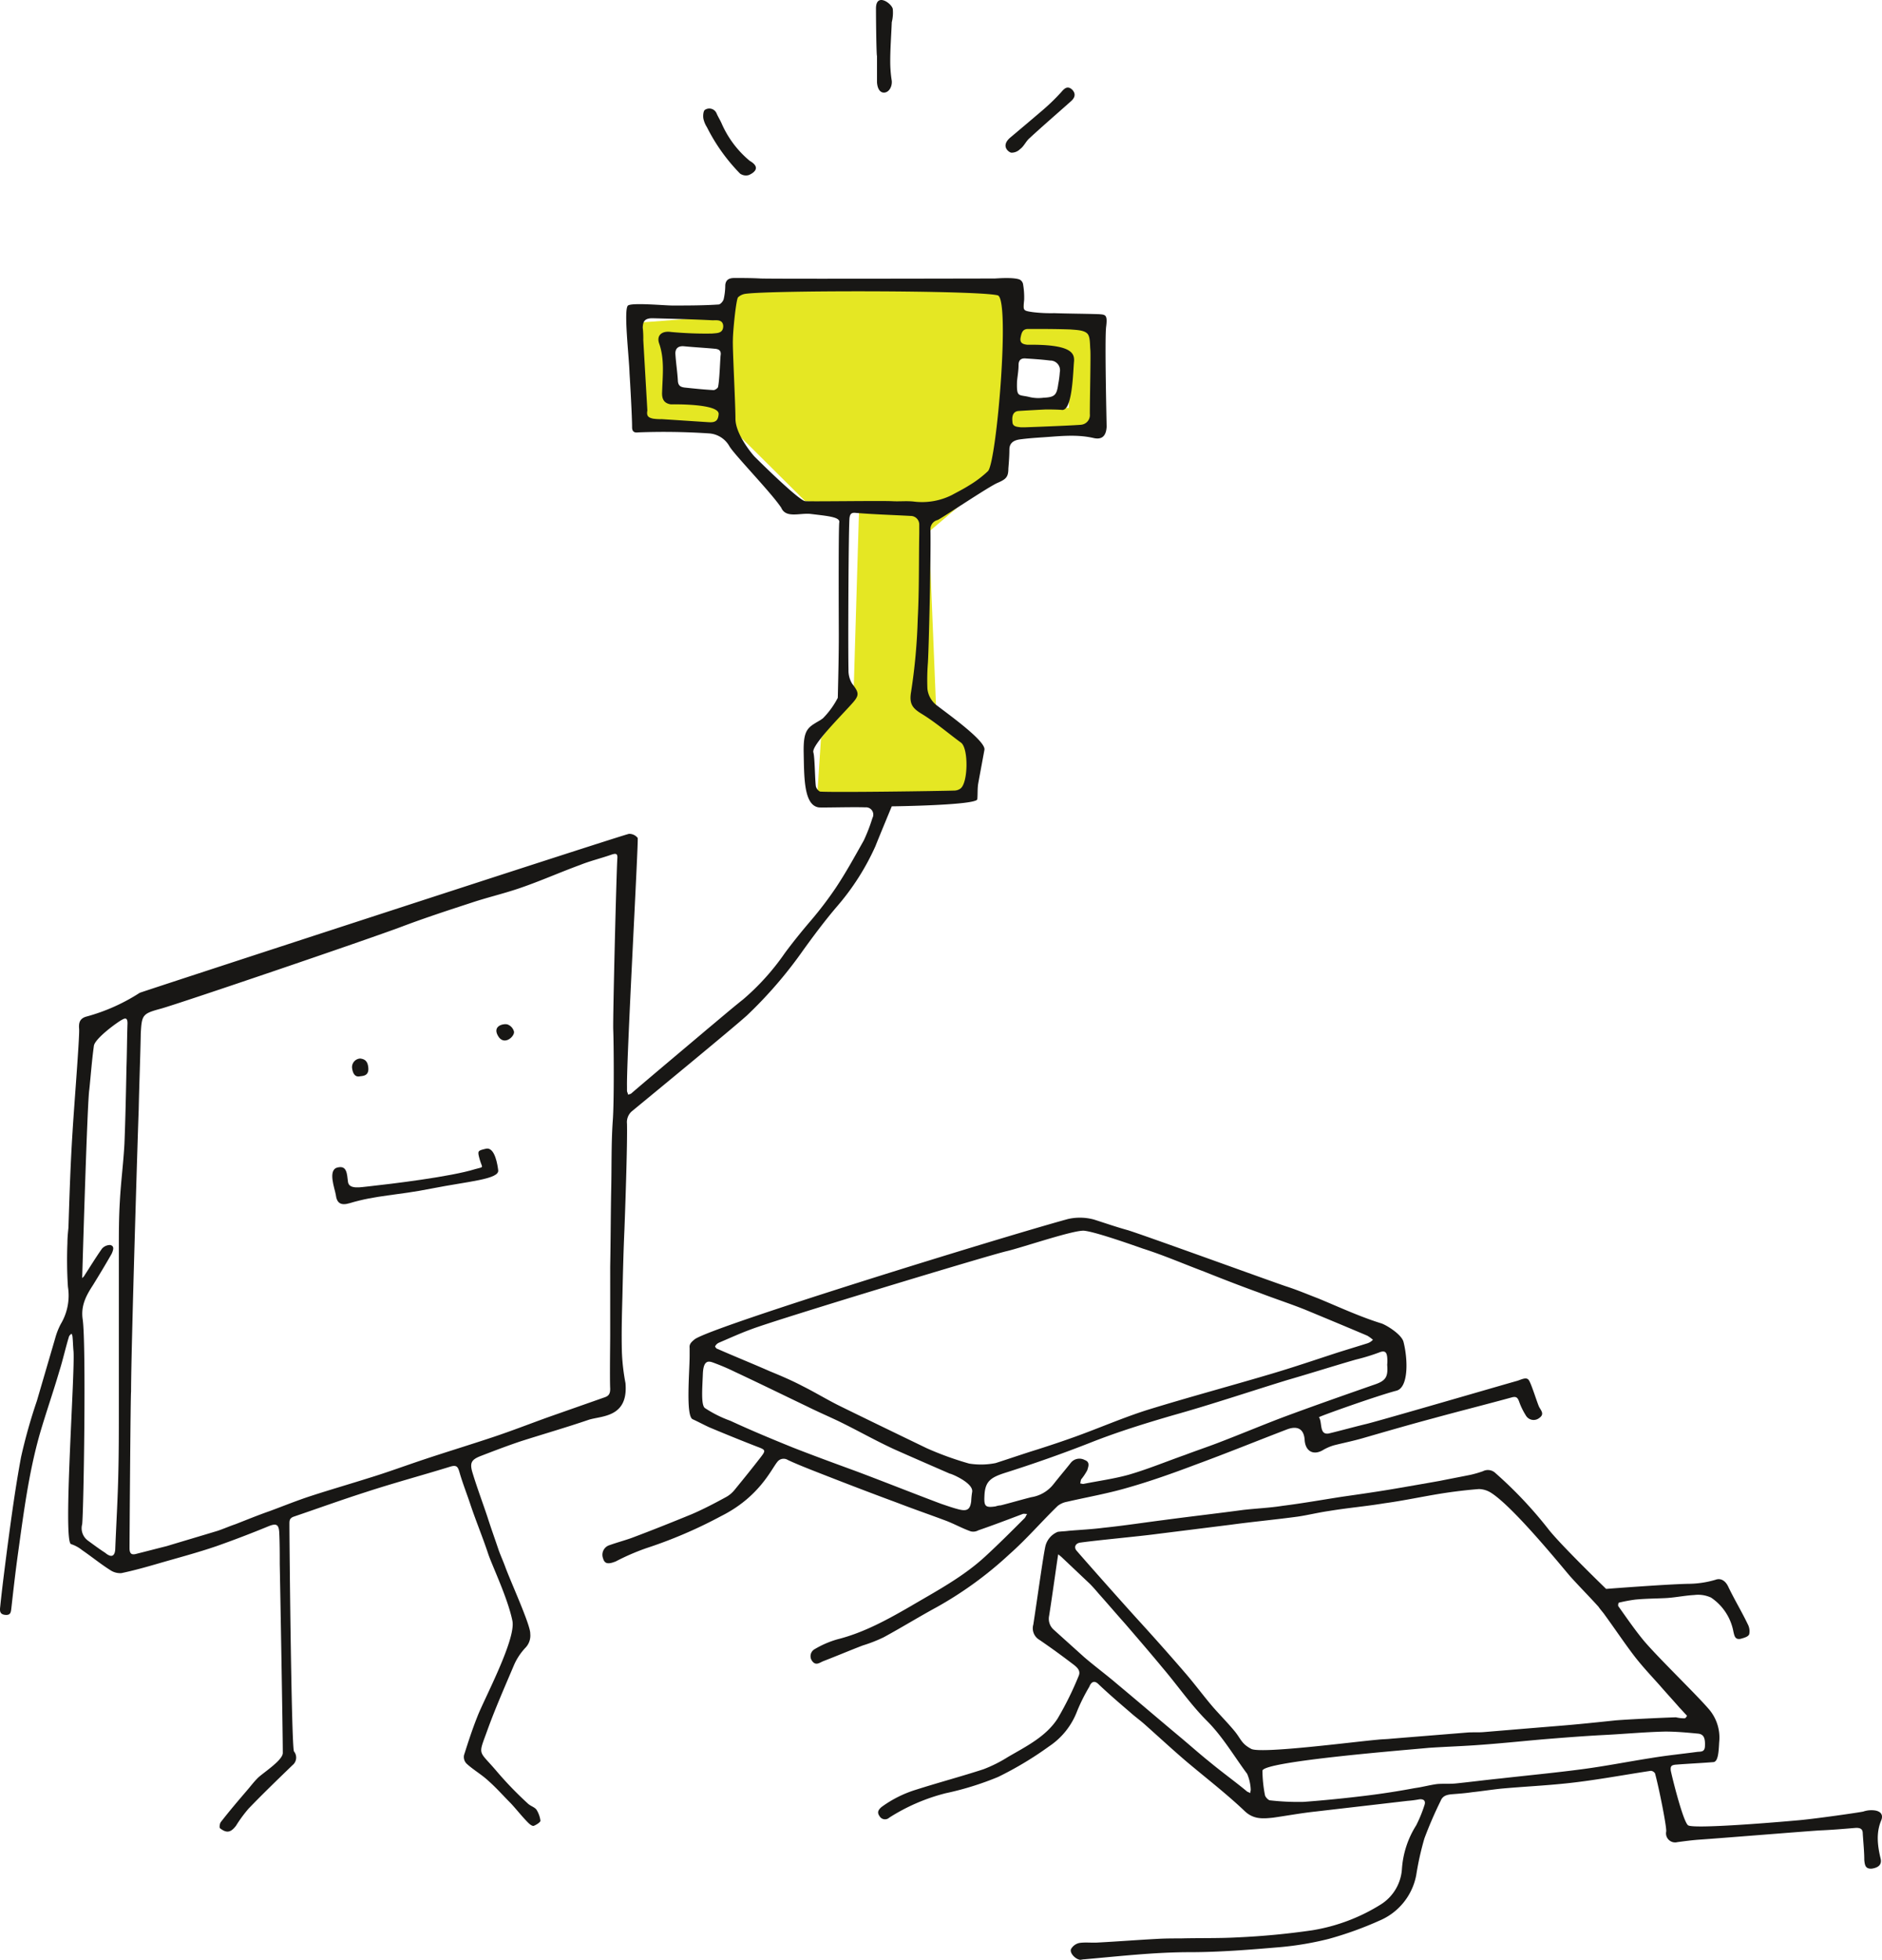 <svg id="rewards" xmlns="http://www.w3.org/2000/svg" width="369.621" height="384.666" viewBox="0 0 369.621 384.666">
  <path id="Path_1056" data-name="Path 1056" d="M488,183.5V177l-56.8-2-1,7.2-17,1.3v20l18.3,1.6,13.6,13.5,10.6.8-1.1,37-6.4,8.8-.8,12.1h31.3l.4-11.4-8.3-6.9-1.4-34.4,13.5-11.5,1.4-6.6,18-1.6V183.6H488Zm-57.8,15.2H419V187.5h11.2Zm66.7,1.6H486V189.4h10.9Z" transform="translate(-286.959 -120.234)" fill="#e5e723"/>
  <path id="Path_1057" data-name="Path 1057" d="M486.7,195.1c-.1,3.3.3,2.5,2.6,3.1a7.584,7.584,0,0,0,2.6.1c2.2-.1,2.6-.5,2.9-2.7a18.1,18.1,0,0,0,.3-2.3,1.9,1.9,0,0,0-1.9-2.3c-1.6-.2-3.1-.3-4.7-.4-.9-.1-1.5.2-1.5,1.3s-.2,2.1-.3,3.2Zm-58.2-5.2c.1-.8-.3-1.1-1-1.2-2.1-.2-4.1-.3-6.2-.5-1.1-.1-1.7.4-1.7,1.4.1,1.8.4,3.6.5,5.5.1.9.6,1.1,1.3,1.2,1.9.2,3.8.4,5.7.5.3,0,.9-.4.9-.7.3-1.5.4-5.7.5-6.2Zm64,10.7c-.3,0-4,.2-5.5.3-1.2.1-1.3,1.2-1.2,2.1,0,1,.9,1,1.6,1.1h1c2.9-.1,10.2-.4,10.9-.5a1.9,1.9,0,0,0,1.7-2.1c0-3.2.2-11.6.1-12.6-.1-1.1,0-2.6-.6-3.2-.7-.7-2.2-.7-3.3-.8-2.8-.1-5.5-.1-8.3-.1-1.1,0-1.3.7-1.5,1.7-.2,1.1.5,1.3,1.3,1.4,8.4-.1,9.3,1.5,9.2,3.2-.2,2.1-.3,9.6-2.3,9.6-1-.1-3.1-.1-3.1-.1Zm-78.4.2c-.2,1.1.2,1.4,1.1,1.6a9.7,9.7,0,0,0,1.7.1c3.1.2,6.1.4,9.2.6,1.4.1,1.9-.3,2-1.6.1-2.1-9.2-1.9-9.4-1.9-1.3-.2-1.8-1-1.7-2.5.1-3.2.5-6.4-.6-9.5-.5-1.5.5-2.5,2.4-2.2a74.032,74.032,0,0,0,8,.3c1-.1,2.2,0,2.2-1.5-.1-1.3-1.3-1.1-2.1-1.1-3.9-.2-7.9-.3-11.8-.4-1.4,0-1.9.5-1.9,1.9a19.268,19.268,0,0,1,.1,2.4M303.1,371.1l.2-.2a1.38,1.38,0,0,0,.3-.4c1.1-1.7,2.2-3.5,3.4-5.2a2.13,2.13,0,0,1,1.6-.7c.9.2.6,1,.3,1.7-1.2,2.1-2.4,4.1-3.7,6.2-1.3,2-2.4,4-2,6.7.7,4.8.2,37.4-.1,40.2a3,3,0,0,0,1.1,3.2c1.1.8,2.3,1.7,3.4,2.4,1.9,1.6,2-.4,2-.9.2-4.9.5-9.9.6-14.8.1-4.1.1-8.2.1-12.3V365.6c0-3.2,0-6.4.2-9.6.2-3.8.7-7.5.9-11.3.2-5,.3-10,.4-15,.1-2.9.1-5.7.2-8.6,0-1.1-.4-1.1-1.1-.7-1.1.6-5.3,3.7-5.5,5.1-.4,2.9-.6,5.7-.9,8.6-.4,2.1-1.4,37-1.4,37Zm144.1-96.5a1.65,1.65,0,0,0,.8,1c2.4.2,23.8-.1,26.5-.2a2.1,2.1,0,0,0,1.1-.4c1.5-1.1,1.6-7.9.1-9-2.6-1.9-5-4-7.8-5.7-1.8-1.1-2.4-2-2-4.3a113.412,113.412,0,0,0,1.3-14.3c.3-5.6.2-11.2.3-16.8v-1.7a1.685,1.685,0,0,0-1.7-1.7c-3.6-.2-7.2-.3-10.8-.6-.9-.1-1.1.3-1.2,1-.2,2.1-.3,25.4-.2,29.8a4.953,4.953,0,0,0,.7,2.7c1.3,1.7,1.5,2.2.2,3.7-2.1,2.4-8.2,8.4-7.8,9.8C447,268.9,447,273.3,447.2,274.6Zm-12.1-64.8c2.4,2.4,8.9,8.7,10,8.8,1.3.1,14.1-.1,17,0,1.5.1,3-.1,4.5.1a13.076,13.076,0,0,0,7.3-1.3c1.1-.6,2.3-1.2,3.4-1.9a21.132,21.132,0,0,0,3.7-2.8c1.7-1.8,4.4-33.9,1.9-34.5-4.1-1-44.5-1-49.5-.3a2.628,2.628,0,0,0-1.5.7c-.4.6-1,6.7-1,8.3-.1,1.5.5,12.5.5,15.5C431.4,205.3,434.3,208.9,435.1,209.8ZM312.4,424.1c0,1.1.4,1.4,1.4,1.1,2-.5,3.9-1,5.9-1.5,3.3-1,6.7-2,10-3,1.2-.4,2.3-.9,3.5-1.3,2.3-.9,4.5-1.8,6.8-2.6,2.7-1,5.4-2.1,8.2-3,3.7-1.2,7.5-2.3,11.3-3.5,3.6-1.1,7.1-2.4,10.7-3.6,4.5-1.5,9.1-2.9,13.6-4.4,3.6-1.2,7.2-2.6,10.8-3.9l11.1-3.9c.9-.3,1.1-.8,1.1-1.7-.1-1.9,0-8.9,0-10.5V368.8c.1-5.1.1-10.1.2-15.2.1-4.4,0-8.9.3-13.3.3-3.7.2-15.6.1-17.9-.1-2.1.6-30.2.8-33.6.1-1.1-.3-1.1-1.2-.8-2,.7-4.1,1.2-6.1,2-4.1,1.5-8.1,3.3-12.3,4.7-3,1-6,1.7-9,2.7-4.6,1.5-9.2,3-13.7,4.7-6.9,2.6-43.7,15.1-47.3,16.1-3.7,1-3.8,1.2-4,5v.2c-.1,4.9-.3,9.8-.4,14.7-.1,2-1.5,47.3-1.5,55.3-.1.1-.3,28.8-.3,30.7Zm128-204.2c-1.9-2.9-9.3-10.5-10.2-12.1a4.954,4.954,0,0,0-4-2.5,134.141,134.141,0,0,0-13.9-.2c-.7.1-1.2-.1-1.2-1,0-2.1-.4-9.1-.5-10.6-.1-3.3-1.2-12.6-.3-13.3.8-.6,7.2,0,8.7,0,3,0,6.1,0,9.1-.2.3,0,.9-.6,1-1.1a12.412,12.412,0,0,0,.3-2.7c.1-1.1.8-1.4,1.8-1.4,1.7,0,3.4,0,5.2.1,3.1.1,42.8,0,45.9,0,.3,0,3.6-.3,4.9.2a1.265,1.265,0,0,1,.7,1,15.139,15.139,0,0,1,.2,3c-.2,2.1-.3,2.1,1.7,2.4a29.538,29.538,0,0,0,4.2.2c2.9.1,5.8.1,8.8.2,1.3.1,1.7.1,1.4,2.5s.1,19.1.1,19.6c-.1,1.8-.9,2.6-2.6,2.2-3.5-.8-7-.3-10.4-.1-1.4.1-2.8.2-4.2.4-1.1.2-1.9.7-1.9,2,0,1.2-.1,2.5-.2,3.7,0,1.7-.5,2.1-2.1,2.8-1.7.7-11.2,7.1-11.8,7.3a1.856,1.856,0,0,0-1.4,2c.1,5.2-.3,22.6-.5,26a43.41,43.41,0,0,0-.1,5.1,4.716,4.716,0,0,0,2,3.4c2.2,1.7,9.5,6.9,9.2,8.6-.4,2.2-.8,4.3-1.2,6.5-.2,1.1-.1,2.1-.2,3.2-.1,1.2-16.8,1.4-16.8,1.4s-2.7,6.5-3.2,7.8a48.135,48.135,0,0,1-7.6,11.9c-2.3,2.7-4.4,5.5-6.5,8.4a84.986,84.986,0,0,1-11.1,12.9c-2.5,2.3-20.4,17-22.7,18.9a2.825,2.825,0,0,0-.9,2.4c.1,4.3-.4,18.1-.5,20.7-.2,4.4-.3,8.8-.4,13.2-.1,3.7-.2,7.3-.1,11a40.872,40.872,0,0,0,.7,6c.6,6.8-4.7,6.4-7.2,7.2-4.4,1.5-8.9,2.8-13.3,4.2-2.7.9-5.3,1.9-7.9,2.9-1.8.7-2.2,1.3-1.7,3.1.9,3,2,5.9,3,8.9.7,2.2,1.5,4.4,2.2,6.5.4,1.1.9,2.2,1.3,3.3,1.1,3,5,11.5,4.9,13.1a3.437,3.437,0,0,1-.9,2.7,11.817,11.817,0,0,0-2.4,3.7c-1.7,4-3.5,8.1-5,12.2-2,5.6-2,4,1.8,8.5a70.023,70.023,0,0,0,6,6.2c.5.5,1.3.7,1.7,1.2a5.276,5.276,0,0,1,.8,2.2c0,.3-.8.8-1.3,1-.3.1-.8-.3-1.1-.6-1.2-1.2-2.2-2.5-3.4-3.8-1.5-1.5-2.9-3.1-4.5-4.5-1.3-1.2-2.9-2.1-4.2-3.3a1.845,1.845,0,0,1-.5-1.7c.8-2.5,1.6-5,2.6-7.5,1.2-3.2,7.6-15.1,6.9-18.8-.9-4.5-4.1-11.1-4.8-13.3-1.1-3.3-2.4-6.4-3.5-9.7-.7-2.1-1.5-4.1-2.1-6.2-.3-1-.5-1.5-1.8-1.1-5.5,1.7-11.1,3.2-16.6,5-4.7,1.5-9.4,3.2-14.1,4.8-.9.3-.9.8-.9,1.5,0,3.8.4,44,.9,44.6a1.91,1.91,0,0,1-.3,2.7c-2.9,2.8-5.8,5.6-8.6,8.5a26.978,26.978,0,0,0-2.5,3.4c-1,1.3-1.8,1.5-3.1.5-.2-.1-.1-.9.1-1.2,1.7-2.2,3.5-4.3,5.3-6.4.6-.7,1.2-1.5,1.9-2.2.8-.9,5-3.5,5-5,0-4.2-.5-32.1-.6-37.1,0-2.1,0-4.1-.1-6.2-.1-1.6-.6-1.8-2.1-1.2q-5.1,2.1-10.2,3.9c-3.8,1.3-7.6,2.3-11.4,3.4-2.4.7-4.9,1.4-7.3,1.9a3.5,3.5,0,0,1-2.2-.6c-1.9-1.2-3.6-2.6-5.5-3.9a6.782,6.782,0,0,0-2.2-1.2c-1.6-.6.8-33.4.5-37.8-.1-1-.1-1.9-.2-2.9a1.421,1.421,0,0,0-.2-.6c-.2.2-.4.3-.5.6-.7,2.3-1.2,4.6-1.9,6.8-1.2,4.1-2.6,8.1-3.8,12.2-2.2,7.7-3.2,15.6-4.3,23.5-.5,3.6-.9,7.1-1.3,10.7-.1.8-.1,1.5-1.2,1.4s-1.1-.8-1-1.6c.4-3.9.9-7.7,1.4-11.6.8-6,1.6-11.9,2.7-17.8a105.717,105.717,0,0,1,3.1-11l3.6-12.3a13.585,13.585,0,0,1,1.1-2.8,10.881,10.881,0,0,0,1.4-7.3,81.931,81.931,0,0,1-.1-8.6c0-1,.1-2,.2-3,.2-6.2.4-12.5.8-18.7.3-5.1,1.4-18.6,1.3-20.3-.1-1.2.1-2,1.3-2.4a37.319,37.319,0,0,0,10.6-4.7c.4-.2,95.1-31.1,96.1-31.2a2.112,2.112,0,0,1,1.7.8c.2.3-2.2,43.1-2.1,48.8v.8c0,.3.2.5.2.8.2-.1.5-.1.7-.3,3.6-3.1,13.5-11.4,14.9-12.6,2.3-1.9,4.6-3.9,7-5.8a47.256,47.256,0,0,0,8.2-9.1c1.7-2.3,3.5-4.5,5.3-6.6a72.061,72.061,0,0,0,4.7-6.2c2-3,3.7-6.1,5.5-9.3a33.358,33.358,0,0,0,1.7-4.4,1.428,1.428,0,0,0-1.4-2.1c-2.6-.1-8.8.1-9.2,0-2.9-.5-2.8-6-2.9-10.7-.1-4.8.9-5,3.4-6.5.1-.1.3-.2.4-.3a16.483,16.483,0,0,0,2.9-4c.1-4.2.2-8.3.2-12.5,0-.2-.1-21.2.1-22,.1-1-2.4-1.2-5.7-1.6-2.1-.2-4.8.9-5.7-1.2Z" transform="translate(-286.959 -120.234)" fill="#181715" fill-rule="evenodd"/>
  <path id="Path_1058" data-name="Path 1058" d="M531.9,468.4c-2.6-3.5-4.8-7.3-7.9-10.4-3.2-3.2-5.8-7-8.7-10.4-2.4-2.9-4.9-5.8-7.4-8.7-1.7-1.9-3.4-3.9-5.1-5.8-.6-.7-1.2-1.4-1.8-2-1.8-1.7-3.7-3.5-5.5-5.2-.2-.2-.5-.4-.7-.6-.1.3-1.2,8.4-1.8,12.1a2.852,2.852,0,0,0,.9,2.7l6,5.4c2.1,1.8,4.4,3.5,6.5,5.3,4.2,3.5,8.4,7.1,12.6,10.6,1.9,1.6,3.7,3.2,5.7,4.8,2.3,1.9,4.8,3.7,7.1,5.6.2.2.5.2.7.4,0-.2.1-.5.1-.7a8.812,8.812,0,0,0-.7-3.1Zm3-.6a26.074,26.074,0,0,0,.5,4.8c.1.4.7,1,1,1a48.6,48.6,0,0,0,6.6.3c4-.3,8-.7,12.1-1.2,3.3-.4,6.5-.9,9.7-1.5,1.5-.2,2.9-.6,4.4-.8,1.1-.1,2.3,0,3.5-.1,3-.3,6-.7,9-1,5.3-.6,10.6-1.1,15.9-1.8,4.6-.6,9.1-1.5,13.6-2.2,3-.5,6-.8,9-1.2.7-.1,1.5.1,1.6-1,.1-1.7-.2-2.5-1.4-2.6-2.1-.2-4.2-.4-6.4-.4-4.2.1-8.3.5-12.5.7-3.7.2-7.5.5-11.2.8-4.6.4-9.3.9-13.9,1.2-3,.2-6,.3-8.9.5-2.8.3-32.6,2.6-32.6,4.5Zm82.9-10.3c.2,0,.6-.5.4-.6-.5-.5-.9-1-1.4-1.5-1.3-1.5-2.6-2.9-3.9-4.4-1.7-1.9-3.5-3.8-5.1-5.9-1.9-2.5-3.7-5.2-5.6-7.8-.4-.6-.9-1.1-1.3-1.7-1.8-2-3.7-3.9-5.5-5.9-1-1.1-10.9-13.4-15.5-16.4a4.627,4.627,0,0,0-2.5-.8q-3.75.3-7.5.9c-3.7.6-7.4,1.4-11.1,1.9-3.6.6-7.2.9-10.8,1.5-2.1.3-4.1.8-6.1,1.1-4.4.6-8.8,1-13.2,1.6l-14.4,1.8c-3.7.5-11.5,1.2-15.1,1.7-1,.1-1.4.9-.8,1.6,2.6,3,9,10.2,12,13.5,3.2,3.5,6.4,7.1,9.5,10.7,1.8,2.1,3.5,4.4,5.3,6.5,1.4,1.6,2.9,3.1,4.3,4.8,1.2,1.5,1.3,2.4,3.2,3.4s20.2-1.4,24.8-1.8c.9-.1,1.8-.1,2.7-.2,4.9-.4,9.9-.8,14.8-1.2,1.1-.1,2.3,0,3.4-.1,4.8-.4,9.6-.8,14.5-1.2,3.8-.3,7.6-.7,11.4-1.1,2.5-.2,8.7-.5,11.8-.6a7.557,7.557,0,0,0,1.7.2Zm22.5,20c3.3-.3,11.7-1.5,12.6-1.7a4.924,4.924,0,0,1,2.4-.2c1,.2,1.6.8,1.1,2-1,2.4-.7,4.9-.1,7.4.3,1.2-.4,1.8-1.7,2-1.3.1-1.4-.7-1.5-1.7,0-1.7-.2-3.5-.3-5.2,0-.9-.5-1.1-1.3-1.1-2.4.2-4.7.4-7.1.5-1.9.1-20.4,1.6-23.5,1.8-1.5.1-3,.3-4.5.5a1.787,1.787,0,0,1-2.2-2.1c.1-.9-1.4-8.5-2.2-11.4a1.126,1.126,0,0,0-.8-.5c-5.3.8-10.6,1.8-16,2.4-4.5.5-9,.7-13.4,1.1-1.9.2-3.8.5-5.7.7-1.3.2-2.7.3-4,.4-1,.1-1.8.3-2.2,1.3a78.731,78.731,0,0,0-3.2,7.4,57.708,57.708,0,0,0-1.6,7.2,12.132,12.132,0,0,1-7.2,8.9,70.063,70.063,0,0,1-10,3.6,61.578,61.578,0,0,1-9.4,1.6c-5.9.5-11.9,1-17.9,1-6.9,0-13.8.8-20.7,1.4-.3,0-.6.1-.8.1-.9-.1-2.1-1.3-1.8-2.1a2.484,2.484,0,0,1,1.6-1.2c1.2-.2,2.5,0,3.8-.1,3.8-.2,7.6-.5,11.4-.7,1.6-.1,3.1-.1,4.7-.1,3.7-.1,7.4,0,11.1-.2a148.082,148.082,0,0,0,14.8-1.4,36.308,36.308,0,0,0,13.5-5.1,8.906,8.906,0,0,0,4.1-7,18.243,18.243,0,0,1,2.8-8.5,26.6,26.6,0,0,0,1.6-3.9c.3-.8,0-1.3-1-1.2a20.784,20.784,0,0,1-2.3.3c-6,.7-12.1,1.4-18.1,2.1-2.8.3-5.5.8-8.3,1.2-2,.2-3.9.4-5.7-1.4-3.6-3.4-7.5-6.4-11.3-9.6-2.7-2.3-5.4-4.8-8.1-7.2-1-.9-2-1.6-3-2.5-2.1-1.8-4.2-3.6-6.2-5.5-.9-.9-1.5-.3-1.8.5a35.818,35.818,0,0,0-2.4,4.8A14.429,14.429,0,0,1,493,463a67.9,67.9,0,0,1-10,6,58.7,58.7,0,0,1-10.3,3.2,37.748,37.748,0,0,0-11.1,4.8,1.231,1.231,0,0,1-1.9-.3c-.5-.7-.3-1.2.4-1.8a22.832,22.832,0,0,1,6.8-3.4c4.4-1.4,8.9-2.6,13.2-4a26.9,26.9,0,0,0,4.8-2.4c3.6-2.1,7.5-4,9.8-7.6a63.963,63.963,0,0,0,4.1-8.3c.5-1.1-.4-1.8-1.2-2.4-2.1-1.6-4.3-3.2-6.5-4.7a2.621,2.621,0,0,1-1.2-3c.8-5.2,2-13.9,2.4-15.5a4.086,4.086,0,0,1,2.4-2.7c.7-.1,1.4-.1,2.1-.2,2.3-.2,4.6-.3,6.9-.6,3.9-.4,7.8-1,11.7-1.5,5.2-.7,10.5-1.3,15.7-2,2.6-.3,5.2-.4,7.7-.8,4-.5,7.9-1.2,11.8-1.8,3.5-.5,7-1,10.5-1.6,2.9-.5,5.8-1,8.6-1.5,2-.4,4.1-.8,6.1-1.2a21.721,21.721,0,0,0,2.4-.7,2.145,2.145,0,0,1,2.5.4A81.93,81.93,0,0,1,591,420.3c2.3,3,11.4,11.8,11.4,11.8s11.6-.9,16.1-1a19.054,19.054,0,0,0,5.4-.8c1.1-.4,2,.3,2.5,1.4,1.2,2.5,2.6,4.8,3.8,7.3a2.921,2.921,0,0,1,.3,2c-.2.5-1,.7-1.7.9-1.1.2-1.2-.6-1.4-1.4a10.306,10.306,0,0,0-4.4-6.7,6.072,6.072,0,0,0-3.3-.5c-1.9.1-3.7.5-5.6.6-2,.1-4,.1-6,.3a30.284,30.284,0,0,0-3.2.6c-.1,0-.2.6-.1.7,1.5,2.1,3,4.3,4.7,6.4,2.5,3.1,10.3,10.6,12.9,13.6a8.554,8.554,0,0,1,2.2,6.7c-.1,1.9-.2,3.9-1.2,3.9-2.5.2-4.9.3-7.4.5-.8.1-1,.3-.9,1.2.5,2.3,2.5,10.1,3.4,10.7,1,.7,15.2-.4,21.8-1Z" transform="translate(-286.959 -120.234)" fill="#181715" fill-rule="evenodd"/>
  <path id="Path_1059" data-name="Path 1059" d="M477.9,413c.2-2.1-6-4.2-3.9-3.3s-7.6-3.3-11.4-5c-3.7-1.7-7.2-3.7-10.9-5.5-2.1-1-4.2-1.9-6.2-2.9-4.8-2.3-9.5-4.6-14.2-6.8a43.192,43.192,0,0,0-4.5-1.9c-.7-.2-1.7-.4-1.8,2.3s-.4,6.1.4,6.7a23.376,23.376,0,0,0,5,2.5c4.1,1.9,8.2,3.6,12.4,5.3,4.1,1.6,8.2,3.1,12.3,4.6,5.6,2.1,11.1,4.3,16.7,6.4,1.2.4,2.3.8,3.5,1.1,1.6.4,2.2,0,2.4-1.6a15.405,15.405,0,0,1,.2-1.9Zm81.5-24.9a7.521,7.521,0,0,0,0-1.5c-.1-.9-.4-1.4-1.6-.9a40.308,40.308,0,0,1-4.6,1.4c-4.5,1.3-8.9,2.7-13.4,4-7.5,2.3-14.9,4.8-22.4,6.9-5.5,1.6-11,3.3-16.3,5.4-5.6,2.2-11.3,4.2-17,6-2.7.9-3.7,1.7-3.8,4.5-.1,2,.2,2.3,2.2,2a3.553,3.553,0,0,1,1-.2c2-.5,4-1.1,6-1.6a6.925,6.925,0,0,0,4.4-2.6c1.1-1.4,2.3-2.8,3.4-4.2a2.18,2.18,0,0,1,2.7-.5c1.1.4.7,1.3.5,2a11.27,11.27,0,0,1-1.2,1.8c-.1.2-.1.5-.2.8.2,0,.4.1.6.1,3-.6,6-1,8.9-1.8,3.8-1.1,7.4-2.6,11.1-3.9,2.1-.8,4.2-1.5,6.3-2.3,4.2-1.6,8.5-3.4,12.7-5,5.9-2.2,11.9-4.3,17.9-6.4,2.5-.8,3-1.5,2.8-4Zm-59.5-26.3c-2-.2-12.2,3.3-15.2,4-3.5.8-44.8,13.3-50.1,15.3-2.2.8-4.4,1.8-6.5,2.7a1.576,1.576,0,0,0-.7.7c0,.1.3.5.5.5,3.4,1.5,6.9,2.9,10.3,4.4,2.2.9,4.3,1.8,6.4,2.9,2.4,1.2,4.7,2.6,7.1,3.8,5.7,2.8,11.5,5.6,17.3,8.4a62.144,62.144,0,0,0,8.3,3,14.673,14.673,0,0,0,5.2-.1c2.8-.9,5.7-1.9,8.3-2.7,2.5-.8,4.9-1.6,7.4-2.5,4.7-1.7,9.3-3.7,14-5.2,8.1-2.5,16.3-4.7,24.4-7.1,4.4-1.3,8.8-2.8,13.1-4.2,1.9-.6,3.9-1.2,5.8-1.8a2.589,2.589,0,0,0,1.1-.7,7.635,7.635,0,0,0-1.1-.8c-4-1.7-8.1-3.4-12.2-5.1-3-1.2-6.1-2.2-9.2-3.4-3.6-1.3-7.2-2.7-10.7-4.1-4-1.5-7.9-3.2-12-4.5-3.4-1.2-9.5-3.3-11.5-3.5Zm48,39.8c2.5-.6,5-1.3,7.5-1.9,3.2-.8,28.6-8.2,29.4-8.4s1.9-.9,2.4-.2,1.5,4,2,5.2c.4.8,1.2,1.5,0,2.3a1.764,1.764,0,0,1-2.6-.6,13.428,13.428,0,0,1-1.3-2.7c-.3-.8-.6-1-1.4-.8-5.1,1.4-10.3,2.7-15.4,4.1-4.5,1.2-9,2.5-13.5,3.8-2,.6-4,1-6,1.5a9.433,9.433,0,0,0-2.3,1c-1.8,1-3.3.2-3.5-1.9-.1-2.3-1.4-3-3.5-2.2-6,2.3-11.9,4.7-17.9,6.9-4.5,1.7-9,3.3-13.6,4.6-3.8,1.1-7.8,1.8-11.7,2.7a4.168,4.168,0,0,0-1.8.8c-3.2,3.1-6.1,6.5-9.5,9.5a73.711,73.711,0,0,1-14.3,10.4c-3.5,1.9-6.9,4-10.4,5.9a29.036,29.036,0,0,1-4.1,1.6c-2.6,1-5.2,2.1-7.8,3.1-.7.3-1.4.9-2.1,0a1.582,1.582,0,0,1,.5-2.4,18.893,18.893,0,0,1,4.4-1.9c5.2-1.3,9.9-3.9,14.4-6.5,5.1-3,10.4-5.8,14.8-9.9,2.6-2.4,5.1-4.9,7.6-7.4.2-.2.3-.6.5-.8-.3,0-.7-.1-.9,0-2.9,1.1-5.8,2.2-8.7,3.2a2.053,2.053,0,0,1-1.5.2c-1.7-.6-3.3-1.5-4.9-2.1-3.2-1.2-6.4-2.3-9.5-3.5-5.7-2.1-11.4-4.3-17-6.5-1.5-.6-3-1.2-4.5-1.9a1.552,1.552,0,0,0-2.1.4c-1.2,1.5-3.6,6.9-11,10.6a90.359,90.359,0,0,1-14.7,6.3,45.3,45.3,0,0,0-6,2.6c-1.5.6-2.2.5-2.5-.6a1.974,1.974,0,0,1,1.3-2.6c1.4-.5,2.9-.9,4.3-1.4,4-1.5,8-3.1,11.9-4.7,2.3-1,4.4-2.1,6.6-3.3a5.524,5.524,0,0,0,1.7-1.4c1.8-2.2,3.5-4.3,5.2-6.5,1-1.3.9-1.4-.7-2-3.1-1.2-6.3-2.5-9.4-3.8-1.1-.5-2.2-1.1-3.3-1.6-1.4-.6-.6-9.3-.6-12.5v-1.5c-.1-.8.4-1.2,1-1.7,3.4-2.5,59.8-19.9,73.3-23.6a10.523,10.523,0,0,1,5.1.1c2.2.7,4.5,1.5,6.7,2.1,3.8,1.2,28.3,10.1,31,11,2.2.7,4.3,1.6,6.4,2.4,4.1,1.7,8.2,3.6,12.4,4.9.9.3,3.9,2.1,4.3,3.6.9,3.5,1,9-1.4,9.6-3.5.9-14.8,4.9-15.2,5.2.7,1,0,3.5,1.9,3.2Z" transform="translate(-286.959 -120.234)" fill="#181715" fill-rule="evenodd"/>
  <path id="Path_1061" data-name="Path 1061" d="M459,121.9c0-3.2,3.1-1,3.3.1a7.633,7.633,0,0,1-.2,2.6c-.1,2.6-.3,5.1-.3,7.7a24.331,24.331,0,0,0,.3,3.8c.1,1.1-.5,2.2-1.4,2.3-.8.1-1.4-.6-1.5-2v-5.2c-.1.1-.2-6.1-.2-9.3Z" transform="translate(-286.959 -120.234)" fill="#181715" fill-rule="evenodd"/>
  <path id="Path_1062" data-name="Path 1062" d="M434,154.6a1.979,1.979,0,0,1-1.7-.3,36.077,36.077,0,0,1-6.5-9.1,5.094,5.094,0,0,1-.7-1.7c-.1-.6,0-1.5.3-1.7a1.549,1.549,0,0,1,2.3.7c.3.7.7,1.3,1,2a19.874,19.874,0,0,0,5.5,7.3c2.6,1.5.3,2.6-.2,2.8Z" transform="translate(-286.959 -120.234)" fill="#181715" fill-rule="evenodd"/>
  <path id="Path_1063" data-name="Path 1063" d="M485.3,147.3c1.9-1.6,4.4-3.7,6.5-5.5a39.843,39.843,0,0,0,3.6-3.5c.6-.7,1.2-1.3,2.1-.5.8.8.6,1.6-.2,2.3-2.8,2.5-5.6,4.9-8.3,7.4-.6.6-1,1.5-1.7,2a2.342,2.342,0,0,1-1.7.7C485.2,150.2,483.4,149,485.3,147.3Z" transform="translate(-286.959 -120.234)" fill="#181715" fill-rule="evenodd"/>
  <path id="Path_1064" data-name="Path 1064" d="M353.2,349.4c1.9-.5,1.9,1.2,2.1,2.8s2.7,1,4,.9c4.6-.5,16.2-1.9,21-3.4,1.8-.5,1.4-.1.9-1.8-.5-1.8-.5-1.8,1.2-2.2,1.8-.4,2.3,3.4,2.4,4.2.3,1.8-5.9,2.2-13,3.6-7,1.4-10.9,1.3-16.2,2.9-1.7.5-2.5,0-2.7-1.7-.2-1.2-1.6-4.8.3-5.3Z" transform="translate(-286.959 -120.234)" fill="#181715" fill-rule="evenodd"/>
  <path id="Path_1065" data-name="Path 1065" d="M384.8,323.6c-1.2-2,1-2.5,1.8-2.3a2.024,2.024,0,0,1,1.3,1.4c.2.9-1.9,2.9-3.1.9Z" transform="translate(-286.959 -120.234)" fill="#181715" fill-rule="evenodd"/>
  <path id="Path_1066" data-name="Path 1066" d="M359.3,329.9c.1,1.6-1.2,1.5-1.7,1.6-1.1.2-1.4-.9-1.5-1.7a1.694,1.694,0,0,1,1.6-1.8C358.5,328.1,359.2,328.4,359.3,329.9Z" transform="translate(-286.959 -120.234)" fill="#181715" fill-rule="evenodd"/>
</svg>
